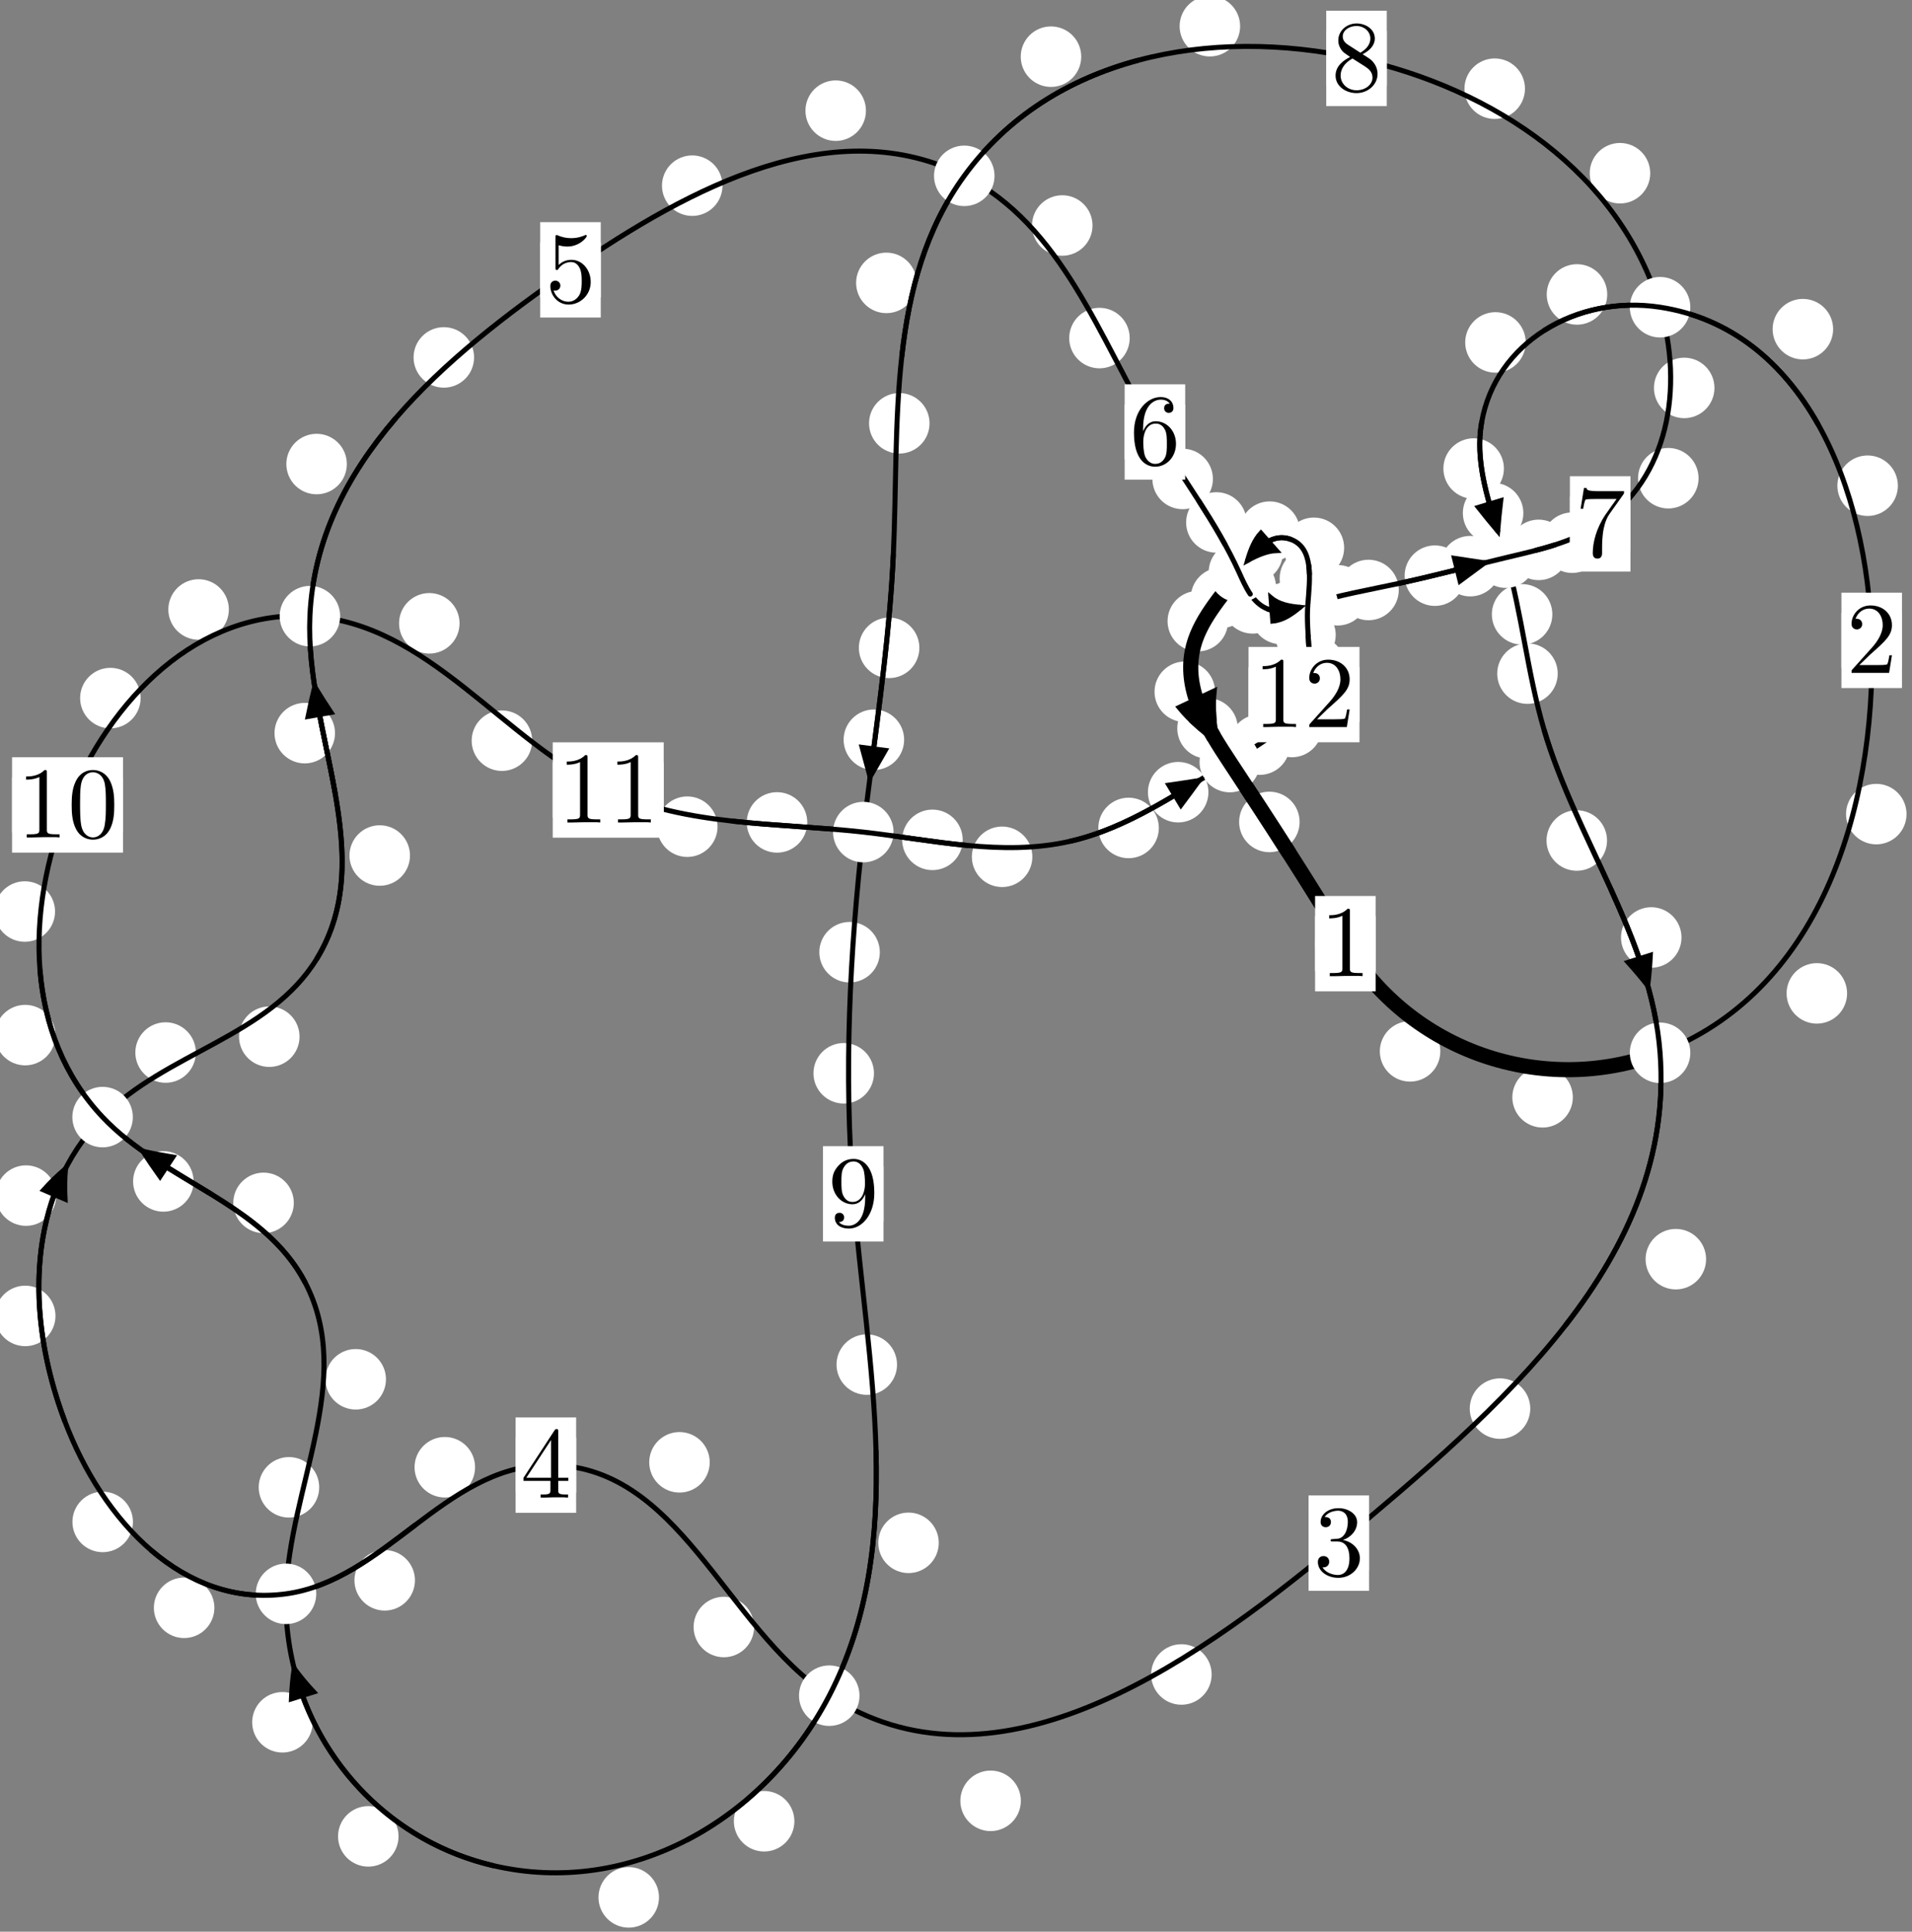 <?xml version="1.0"?>
<!-- Created by MetaPost 1.999 on 2021.07.06:0012 -->
<svg version="1.1" xmlns="http://www.w3.org/2000/svg" xmlns:xlink="http://www.w3.org/1999/xlink" width="188.889" height="190.821" viewBox="0 0 188.889 190.821">
<rect x="0" y="0" width="188.889" height="190.821" fill="#808080" stroke="none"/>
<!-- Original BoundingBox: -164.539703 -86.421646 24.349228 104.399078 -->
  <defs>
    <g transform="scale(0.01,0.01)" id="GLYPHcmr10_48">
      <path style="fill-rule: evenodd;" d="M460 -320C460 -400,455 -480,420 -554C374 -650,292 -666,250 -666C190 -666,117 -640,76 -547C44 -478,39 -400,39 -320C39 -245,43 -155,84 -79C127 2,200 22,249 22C303 22,379 1,423 -94C455 -163,460 -241,460 -320M249 -0C210 -0,151 -25,133 -121C122 -181,122 -273,122 -332C122 -396,122 -462,130 -516C149 -635,224 -644,249 -644C282 -644,348 -626,367 -527C377 -471,377 -395,377 -332C377 -257,377 -189,366 -125C351 -30,294 -0,249 -0"></path>
    </g>
    <g transform="scale(0.01,0.01)" id="GLYPHcmr10_49">
      <path style="fill-rule: evenodd;" d="M294 -640C294 -664,294 -666,271 -666C209 -602,121 -602,89 -602L89 -571C109 -571,168 -571,220 -597L220 -79C220 -43,217 -31,127 -31L95 -31L95 -0L257 -0L130 -3L217 -3L257 -3L297 -3L384 -3L419 -0L419 -31L387 -31C297 -31,294 -42,294 -79"></path>
    </g>
    <g transform="scale(0.01,0.01)" id="GLYPHcmr10_50">
      <path style="fill-rule: evenodd;" d="M127 -77L233 -180C389 -318,449 -372,449 -472C449 -586,359 -666,237 -666C124 -666,50 -574,50 -485C50 -429,100 -429,103 -429C120 -429,155 -441,155 -482C155 -508,137 -534,102 -534C94 -534,92 -534,89 -533C112 -598,166 -635,224 -635C315 -635,358 -554,358 -472C358 -392,308 -313,253 -251L61 -37C50 -26,50 -24,50 -0L421 -0L449 -174L424 -174C419 -144,412 -100,402 -85C395 -77,329 -77,307 -77"></path>
    </g>
    <g transform="scale(0.01,0.01)" id="GLYPHcmr10_51">
      <path style="fill-rule: evenodd;" d="M290 -352C372 -379,430 -449,430 -528C430 -610,342 -666,246 -666C145 -666,69 -606,69 -530C69 -497,91 -478,120 -478C151 -478,171 -500,171 -529C171 -579,124 -579,109 -579C140 -628,206 -641,242 -641C283 -641,338 -619,338 -529C338 -517,336 -459,310 -415C280 -367,246 -364,221 -363C213 -362,189 -360,182 -360C174 -359,167 -358,167 -348C167 -337,174 -337,191 -337L235 -337C317 -337,354 -269,354 -171C354 -35,285 -6,241 -6C198 -6,123 -23,88 -82C123 -77,154 -99,154 -137C154 -173,127 -193,98 -193C74 -193,42 -179,42 -135C42 -44,135 22,244 22C366 22,457 -69,457 -171C457 -253,394 -331,290 -352"></path>
    </g>
    <g transform="scale(0.01,0.01)" id="GLYPHcmr10_52">
      <path style="fill-rule: evenodd;" d="M294 -165L294 -78C294 -42,292 -31,218 -31L197 -31L197 -0L332 -0L238 -3L290 -3L332 -3L374 -3L427 -3L468 -0L468 -31L447 -31C373 -31,371 -42,371 -78L371 -165L471 -165L471 -196L371 -196L371 -651C371 -671,371 -677,355 -677C346 -677,343 -677,335 -665L28 -196L28 -165M300 -196L56 -196L300 -569"></path>
    </g>
    <g transform="scale(0.01,0.01)" id="GLYPHcmr10_53">
      <path style="fill-rule: evenodd;" d="M449 -201C449 -320,367 -420,259 -420C211 -420,168 -404,132 -369L132 -564C152 -558,185 -551,217 -551C340 -551,410 -642,410 -655C410 -661,407 -666,400 -666C399 -666,397 -666,392 -663C372 -654,323 -634,256 -634C216 -634,170 -641,123 -662C115 -665,113 -665,111 -665C101 -665,101 -657,101 -641L101 -345C101 -327,101 -319,115 -319C122 -319,124 -322,128 -328C139 -344,176 -398,257 -398C309 -398,334 -352,342 -334C358 -297,360 -258,360 -208C360 -173,360 -113,336 -71C312 -32,275 -6,229 -6C156 -6,99 -59,82 -118C85 -117,88 -116,99 -116C132 -116,149 -141,149 -165C149 -189,132 -214,99 -214C85 -214,50 -207,50 -161C50 -75,119 22,231 22C347 22,449 -74,449 -201"></path>
    </g>
    <g transform="scale(0.01,0.01)" id="GLYPHcmr10_54">
      <path style="fill-rule: evenodd;" d="M132 -328L132 -352C132 -605,256 -641,307 -641C331 -641,373 -635,395 -601C380 -601,340 -601,340 -556C340 -525,364 -510,386 -510C402 -510,432 -519,432 -558C432 -618,388 -666,305 -666C177 -666,42 -537,42 -316C42 -49,158 22,251 22C362 22,457 -72,457 -204C457 -331,368 -427,257 -427C189 -427,152 -376,132 -328M251 -6C188 -6,158 -66,152 -81C134 -128,134 -208,134 -226C134 -304,166 -404,256 -404C272 -404,318 -404,349 -342C367 -305,367 -254,367 -205C367 -157,367 -107,350 -71C320 -11,274 -6,251 -6"></path>
    </g>
    <g transform="scale(0.01,0.01)" id="GLYPHcmr10_55">
      <path style="fill-rule: evenodd;" d="M476 -609C485 -621,485 -623,485 -644L242 -644C120 -644,118 -657,114 -676L89 -676L56 -470L81 -470C84 -486,93 -549,106 -561C113 -567,191 -567,204 -567L411 -567C400 -551,321 -442,299 -409C209 -274,176 -135,176 -33C176 -23,176 22,222 22C268 22,268 -23,268 -33L268 -84C268 -139,271 -194,279 -248C283 -271,297 -357,341 -419"></path>
    </g>
    <g transform="scale(0.01,0.01)" id="GLYPHcmr10_56">
      <path style="fill-rule: evenodd;" d="M163 -457C117 -487,113 -521,113 -538C113 -599,178 -641,249 -641C322 -641,386 -589,386 -517C386 -460,347 -412,287 -377M309 -362C381 -399,430 -451,430 -517C430 -609,341 -666,250 -666C150 -666,69 -592,69 -499C69 -481,71 -436,113 -389C124 -377,161 -352,186 -335C128 -306,42 -250,42 -151C42 -45,144 22,249 22C362 22,457 -61,457 -168C457 -204,446 -249,408 -291C389 -312,373 -322,309 -362M209 -320L332 -242C360 -223,407 -193,407 -132C407 -58,332 -6,250 -6C164 -6,92 -68,92 -151C92 -209,124 -273,209 -320"></path>
    </g>
    <g transform="scale(0.01,0.01)" id="GLYPHcmr10_57">
      <path style="fill-rule: evenodd;" d="M367 -318L367 -286C367 -52,263 -6,205 -6C188 -6,134 -8,107 -42C151 -42,159 -71,159 -88C159 -119,135 -134,113 -134C97 -134,67 -125,67 -86C67 -19,121 22,206 22C335 22,457 -114,457 -329C457 -598,342 -666,253 -666C198 -666,149 -648,106 -603C65 -558,42 -516,42 -441C42 -316,130 -218,242 -218C303 -218,344 -260,367 -318M243 -241C227 -241,181 -241,150 -304C132 -341,132 -391,132 -440C132 -494,132 -541,153 -578C180 -628,218 -641,253 -641C299 -641,332 -607,349 -562C361 -530,365 -467,365 -421C365 -338,331 -241,243 -241"></path>
    </g>
  </defs>
  <path d="M142.292 103.86C142.292 103.067,141.978 102.307,141.417 101.746C140.857 101.186,140.096 100.871,139.304 100.871C138.511 100.871,137.751 101.186,137.19 101.746C136.63 102.307,136.315 103.067,136.315 103.86C136.315 104.652,136.63 105.413,137.19 105.973C137.751 106.534,138.511 106.848,139.304 106.848C140.096 106.848,140.857 106.534,141.417 105.973C141.978 105.413,142.292 104.652,142.292 103.86Z" style="fill: rgb(100%,100%,100%);stroke: none;"></path>
  <path d="M135.898 93.222C135.898 92.429,135.584 91.669,135.023 91.109C134.463 90.548,133.702 90.233,132.91 90.233C132.117 90.233,131.357 90.548,130.796 91.109C130.236 91.669,129.921 92.429,129.921 93.222C129.921 94.015,130.236 94.775,130.796 95.335C131.357 95.896,132.117 96.211,132.91 96.211C133.702 96.211,134.463 95.896,135.023 95.335C135.584 94.775,135.898 94.015,135.898 93.222Z" style="fill: rgb(100%,100%,100%);stroke: none;"></path>
  <path d="M182.477 98.131C182.477 97.339,182.162 96.579,181.602 96.018C181.041 95.458,180.281 95.143,179.488 95.143C178.696 95.143,177.936 95.458,177.375 96.018C176.815 96.579,176.5 97.339,176.5 98.131C176.5 98.924,176.815 99.684,177.375 100.245C177.936 100.805,178.696 101.12,179.488 101.12C180.281 101.12,181.041 100.805,181.602 100.245C182.162 99.684,182.477 98.924,182.477 98.131Z" style="fill: rgb(100%,100%,100%);stroke: none;"></path>
  <path d="M155.383 108.398C155.383 107.605,155.068 106.845,154.507 106.284C153.947 105.724,153.186 105.409,152.394 105.409C151.601 105.409,150.841 105.724,150.28 106.284C149.72 106.845,149.405 107.605,149.405 108.398C149.405 109.19,149.72 109.95,150.28 110.511C150.841 111.071,151.601 111.386,152.394 111.386C153.186 111.386,153.947 111.071,154.507 110.511C155.068 109.95,155.383 109.19,155.383 108.398Z" style="fill: rgb(100%,100%,100%);stroke: none;"></path>
  <path d="M187.494 47.981C187.494 47.189,187.179 46.429,186.618 45.868C186.058 45.308,185.298 44.993,184.505 44.993C183.712 44.993,182.952 45.308,182.392 45.868C181.831 46.429,181.516 47.189,181.516 47.981C181.516 48.774,181.831 49.534,182.392 50.095C182.952 50.655,183.712 50.97,184.505 50.97C185.298 50.97,186.058 50.655,186.618 50.095C187.179 49.534,187.494 48.774,187.494 47.981Z" style="fill: rgb(100%,100%,100%);stroke: none;"></path>
  <path d="M188.349 80.422C188.349 79.629,188.034 78.869,187.474 78.309C186.913 77.748,186.153 77.433,185.36 77.433C184.568 77.433,183.808 77.748,183.247 78.309C182.687 78.869,182.372 79.629,182.372 80.422C182.372 81.215,182.687 81.975,183.247 82.535C183.808 83.096,184.568 83.411,185.36 83.411C186.153 83.411,186.913 83.096,187.474 82.535C188.034 81.975,188.349 81.215,188.349 80.422Z" style="fill: rgb(100%,100%,100%);stroke: none;"></path>
  <path d="M158.781 29.086C158.781 28.294,158.466 27.533,157.905 26.973C157.345 26.412,156.585 26.097,155.792 26.097C154.999 26.097,154.239 26.412,153.679 26.973C153.118 27.533,152.803 28.294,152.803 29.086C152.803 29.879,153.118 30.639,153.679 31.2C154.239 31.76,154.999 32.075,155.792 32.075C156.585 32.075,157.345 31.76,157.905 31.2C158.466 30.639,158.781 29.879,158.781 29.086Z" style="fill: rgb(100%,100%,100%);stroke: none;"></path>
  <path d="M181.097 32.517C181.097 31.725,180.782 30.964,180.222 30.404C179.661 29.843,178.901 29.528,178.108 29.528C177.316 29.528,176.556 29.843,175.995 30.404C175.435 30.964,175.12 31.725,175.12 32.517C175.12 33.31,175.435 34.07,175.995 34.631C176.556 35.191,177.316 35.506,178.108 35.506C178.901 35.506,179.661 35.191,180.222 34.631C180.782 34.07,181.097 33.31,181.097 32.517Z" style="fill: rgb(100%,100%,100%);stroke: none;"></path>
  <path d="M148.573 46.284C148.573 45.492,148.258 44.732,147.697 44.171C147.137 43.611,146.377 43.296,145.584 43.296C144.791 43.296,144.031 43.611,143.471 44.171C142.91 44.732,142.595 45.492,142.595 46.284C142.595 47.077,142.91 47.837,143.471 48.398C144.031 48.958,144.791 49.273,145.584 49.273C146.377 49.273,147.137 48.958,147.697 48.398C148.258 47.837,148.573 47.077,148.573 46.284Z" style="fill: rgb(100%,100%,100%);stroke: none;"></path>
  <path d="M150.727 33.826C150.727 33.034,150.412 32.273,149.852 31.713C149.291 31.153,148.531 30.838,147.738 30.838C146.946 30.838,146.185 31.153,145.625 31.713C145.064 32.273,144.749 33.034,144.749 33.826C144.749 34.619,145.064 35.379,145.625 35.94C146.185 36.5,146.946 36.815,147.738 36.815C148.531 36.815,149.291 36.5,149.852 35.94C150.412 35.379,150.727 34.619,150.727 33.826Z" style="fill: rgb(100%,100%,100%);stroke: none;"></path>
  <path d="M153.359 60.689C153.359 59.897,153.044 59.137,152.484 58.576C151.923 58.016,151.163 57.701,150.37 57.701C149.578 57.701,148.818 58.016,148.257 58.576C147.697 59.137,147.382 59.897,147.382 60.689C147.382 61.482,147.697 62.242,148.257 62.803C148.818 63.363,149.578 63.678,150.37 63.678C151.163 63.678,151.923 63.363,152.484 62.803C153.044 62.242,153.359 61.482,153.359 60.689Z" style="fill: rgb(100%,100%,100%);stroke: none;"></path>
  <path d="M150.494 50.683C150.494 49.891,150.179 49.131,149.619 48.57C149.058 48.01,148.298 47.695,147.506 47.695C146.713 47.695,145.953 48.01,145.392 48.57C144.832 49.131,144.517 49.891,144.517 50.683C144.517 51.476,144.832 52.236,145.392 52.797C145.953 53.357,146.713 53.672,147.506 53.672C148.298 53.672,149.058 53.357,149.619 52.797C150.179 52.236,150.494 51.476,150.494 50.683Z" style="fill: rgb(100%,100%,100%);stroke: none;"></path>
  <path d="M158.761 83.031C158.761 82.238,158.446 81.478,157.885 80.917C157.325 80.357,156.565 80.042,155.772 80.042C154.979 80.042,154.219 80.357,153.659 80.917C153.098 81.478,152.783 82.238,152.783 83.031C152.783 83.823,153.098 84.584,153.659 85.144C154.219 85.705,154.979 86.019,155.772 86.019C156.565 86.019,157.325 85.705,157.885 85.144C158.446 84.584,158.761 83.823,158.761 83.031Z" style="fill: rgb(100%,100%,100%);stroke: none;"></path>
  <path d="M153.89 66.544C153.89 65.752,153.575 64.992,153.014 64.431C152.454 63.871,151.694 63.556,150.901 63.556C150.108 63.556,149.348 63.871,148.788 64.431C148.227 64.992,147.912 65.752,147.912 66.544C147.912 67.337,148.227 68.097,148.788 68.658C149.348 69.218,150.108 69.533,150.901 69.533C151.694 69.533,152.454 69.218,153.014 68.658C153.575 68.097,153.89 67.337,153.89 66.544Z" style="fill: rgb(100%,100%,100%);stroke: none;"></path>
  <path d="M168.547 124.389C168.547 123.596,168.232 122.836,167.671 122.275C167.111 121.715,166.351 121.4,165.558 121.4C164.765 121.4,164.005 121.715,163.445 122.275C162.884 122.836,162.569 123.596,162.569 124.389C162.569 125.181,162.884 125.941,163.445 126.502C164.005 127.062,164.765 127.377,165.558 127.377C166.351 127.377,167.111 127.062,167.671 126.502C168.232 125.941,168.547 125.181,168.547 124.389Z" style="fill: rgb(100%,100%,100%);stroke: none;"></path>
  <path d="M166.118 92.61C166.118 91.817,165.803 91.057,165.243 90.496C164.682 89.936,163.922 89.621,163.13 89.621C162.337 89.621,161.577 89.936,161.016 90.496C160.456 91.057,160.141 91.817,160.141 92.61C160.141 93.402,160.456 94.163,161.016 94.723C161.577 95.284,162.337 95.598,163.13 95.598C163.922 95.598,164.682 95.284,165.243 94.723C165.803 94.163,166.118 93.402,166.118 92.61Z" style="fill: rgb(100%,100%,100%);stroke: none;"></path>
  <path d="M119.701 165.414C119.701 164.621,119.386 163.861,118.826 163.301C118.265 162.74,117.505 162.425,116.712 162.425C115.92 162.425,115.159 162.74,114.599 163.301C114.038 163.861,113.723 164.621,113.723 165.414C113.723 166.207,114.038 166.967,114.599 167.527C115.159 168.088,115.92 168.403,116.712 168.403C117.505 168.403,118.265 168.088,118.826 167.527C119.386 166.967,119.701 166.207,119.701 165.414Z" style="fill: rgb(100%,100%,100%);stroke: none;"></path>
  <path d="M151.177 139.15C151.177 138.357,150.862 137.597,150.302 137.036C149.741 136.476,148.981 136.161,148.188 136.161C147.396 136.161,146.635 136.476,146.075 137.036C145.514 137.597,145.199 138.357,145.199 139.15C145.199 139.942,145.514 140.703,146.075 141.263C146.635 141.824,147.396 142.139,148.188 142.139C148.981 142.139,149.741 141.824,150.302 141.263C150.862 140.703,151.177 139.942,151.177 139.15Z" style="fill: rgb(100%,100%,100%);stroke: none;"></path>
  <path d="M74.499 160.724C74.499 159.932,74.184 159.171,73.624 158.611C73.063 158.051,72.303 157.736,71.51 157.736C70.718 157.736,69.958 158.051,69.397 158.611C68.837 159.171,68.522 159.932,68.522 160.724C68.522 161.517,68.837 162.277,69.397 162.838C69.958 163.398,70.718 163.713,71.51 163.713C72.303 163.713,73.063 163.398,73.624 162.838C74.184 162.277,74.499 161.517,74.499 160.724Z" style="fill: rgb(100%,100%,100%);stroke: none;"></path>
  <path d="M100.852 177.896C100.852 177.103,100.537 176.343,99.976 175.782C99.416 175.222,98.656 174.907,97.863 174.907C97.07 174.907,96.31 175.222,95.75 175.782C95.189 176.343,94.874 177.103,94.874 177.896C94.874 178.688,95.189 179.449,95.75 180.009C96.31 180.57,97.07 180.885,97.863 180.885C98.656 180.885,99.416 180.57,99.976 180.009C100.537 179.449,100.852 178.688,100.852 177.896Z" style="fill: rgb(100%,100%,100%);stroke: none;"></path>
  <path d="M46.933 144.942C46.933 144.149,46.618 143.389,46.057 142.829C45.497 142.268,44.737 141.953,43.944 141.953C43.151 141.953,42.391 142.268,41.831 142.829C41.27 143.389,40.955 144.149,40.955 144.942C40.955 145.735,41.27 146.495,41.831 147.055C42.391 147.616,43.151 147.931,43.944 147.931C44.737 147.931,45.497 147.616,46.057 147.055C46.618 146.495,46.933 145.735,46.933 144.942Z" style="fill: rgb(100%,100%,100%);stroke: none;"></path>
  <path d="M70.116 144.455C70.116 143.662,69.801 142.902,69.24 142.342C68.68 141.781,67.92 141.466,67.127 141.466C66.334 141.466,65.574 141.781,65.014 142.342C64.453 142.902,64.138 143.662,64.138 144.455C64.138 145.248,64.453 146.008,65.014 146.568C65.574 147.129,66.334 147.444,67.127 147.444C67.92 147.444,68.68 147.129,69.24 146.568C69.801 146.008,70.116 145.248,70.116 144.455Z" style="fill: rgb(100%,100%,100%);stroke: none;"></path>
  <path d="M21.179 158.828C21.179 158.035,20.864 157.275,20.303 156.715C19.743 156.154,18.983 155.839,18.19 155.839C17.397 155.839,16.637 156.154,16.077 156.715C15.516 157.275,15.201 158.035,15.201 158.828C15.201 159.621,15.516 160.381,16.077 160.941C16.637 161.502,17.397 161.817,18.19 161.817C18.983 161.817,19.743 161.502,20.303 160.941C20.864 160.381,21.179 159.621,21.179 158.828Z" style="fill: rgb(100%,100%,100%);stroke: none;"></path>
  <path d="M40.994 156.113C40.994 155.32,40.679 154.56,40.118 154C39.558 153.439,38.798 153.124,38.005 153.124C37.212 153.124,36.452 153.439,35.892 154C35.331 154.56,35.016 155.32,35.016 156.113C35.016 156.906,35.331 157.666,35.892 158.226C36.452 158.787,37.212 159.102,38.005 159.102C38.798 159.102,39.558 158.787,40.118 158.226C40.679 157.666,40.994 156.906,40.994 156.113Z" style="fill: rgb(100%,100%,100%);stroke: none;"></path>
  <path d="M5.481 129.993C5.481 129.201,5.166 128.441,4.606 127.88C4.045 127.32,3.285 127.005,2.492 127.005C1.7 127.005,0.939 127.32,0.379 127.88C-0.181 128.441,-0.496 129.201,-0.496 129.993C-0.496 130.786,-0.181 131.546,0.379 132.107C0.939 132.667,1.7 132.982,2.492 132.982C3.285 132.982,4.045 132.667,4.606 132.107C5.166 131.546,5.481 130.786,5.481 129.993Z" style="fill: rgb(100%,100%,100%);stroke: none;"></path>
  <path d="M13.134 150.345C13.134 149.552,12.819 148.792,12.258 148.231C11.698 147.671,10.938 147.356,10.145 147.356C9.352 147.356,8.592 147.671,8.032 148.231C7.471 148.792,7.156 149.552,7.156 150.345C7.156 151.137,7.471 151.898,8.032 152.458C8.592 153.019,9.352 153.333,10.145 153.333C10.938 153.333,11.698 153.019,12.258 152.458C12.819 151.898,13.134 151.137,13.134 150.345Z" style="fill: rgb(100%,100%,100%);stroke: none;"></path>
  <path d="M19.348 103.975C19.348 103.182,19.033 102.422,18.472 101.862C17.912 101.301,17.152 100.986,16.359 100.986C15.566 100.986,14.806 101.301,14.246 101.862C13.685 102.422,13.37 103.182,13.37 103.975C13.37 104.768,13.685 105.528,14.246 106.088C14.806 106.649,15.566 106.964,16.359 106.964C17.152 106.964,17.912 106.649,18.472 106.088C19.033 105.528,19.348 104.768,19.348 103.975Z" style="fill: rgb(100%,100%,100%);stroke: none;"></path>
  <path d="M5.557 118.108C5.557 117.315,5.242 116.555,4.682 115.994C4.121 115.434,3.361 115.119,2.568 115.119C1.776 115.119,1.016 115.434,0.455 115.994C-0.105 116.555,-0.42 117.315,-0.42 118.108C-0.42 118.9,-0.105 119.66,0.455 120.221C1.016 120.781,1.776 121.096,2.568 121.096C3.361 121.096,4.121 120.781,4.682 120.221C5.242 119.66,5.557 118.9,5.557 118.108Z" style="fill: rgb(100%,100%,100%);stroke: none;"></path>
  <path d="M40.504 84.513C40.504 83.721,40.189 82.961,39.628 82.4C39.068 81.84,38.308 81.525,37.515 81.525C36.722 81.525,35.962 81.84,35.402 82.4C34.841 82.961,34.526 83.721,34.526 84.513C34.526 85.306,34.841 86.066,35.402 86.627C35.962 87.187,36.722 87.502,37.515 87.502C38.308 87.502,39.068 87.187,39.628 86.627C40.189 86.066,40.504 85.306,40.504 84.513Z" style="fill: rgb(100%,100%,100%);stroke: none;"></path>
  <path d="M29.593 102.409C29.593 101.616,29.278 100.856,28.717 100.295C28.157 99.735,27.397 99.42,26.604 99.42C25.811 99.42,25.051 99.735,24.491 100.295C23.93 100.856,23.615 101.616,23.615 102.409C23.615 103.201,23.93 103.962,24.491 104.522C25.051 105.082,25.811 105.397,26.604 105.397C27.397 105.397,28.157 105.082,28.717 104.522C29.278 103.962,29.593 103.201,29.593 102.409Z" style="fill: rgb(100%,100%,100%);stroke: none;"></path>
  <path d="M34.266 45.841C34.266 45.049,33.951 44.288,33.39 43.728C32.83 43.168,32.07 42.853,31.277 42.853C30.484 42.853,29.724 43.168,29.164 43.728C28.603 44.288,28.288 45.049,28.288 45.841C28.288 46.634,28.603 47.394,29.164 47.955C29.724 48.515,30.484 48.83,31.277 48.83C32.07 48.83,32.83 48.515,33.39 47.955C33.951 47.394,34.266 46.634,34.266 45.841Z" style="fill: rgb(100%,100%,100%);stroke: none;"></path>
  <path d="M33.096 72.424C33.096 71.632,32.781 70.871,32.221 70.311C31.66 69.75,30.9 69.435,30.107 69.435C29.315 69.435,28.555 69.75,27.994 70.311C27.434 70.871,27.119 71.632,27.119 72.424C27.119 73.217,27.434 73.977,27.994 74.538C28.555 75.098,29.315 75.413,30.107 75.413C30.9 75.413,31.66 75.098,32.221 74.538C32.781 73.977,33.096 73.217,33.096 72.424Z" style="fill: rgb(100%,100%,100%);stroke: none;"></path>
  <path d="M71.375 18.341C71.375 17.549,71.06 16.789,70.5 16.228C69.939 15.668,69.179 15.353,68.386 15.353C67.594 15.353,66.834 15.668,66.273 16.228C65.713 16.789,65.398 17.549,65.398 18.341C65.398 19.134,65.713 19.894,66.273 20.455C66.834 21.015,67.594 21.33,68.386 21.33C69.179 21.33,69.939 21.015,70.5 20.455C71.06 19.894,71.375 19.134,71.375 18.341Z" style="fill: rgb(100%,100%,100%);stroke: none;"></path>
  <path d="M46.835 35.308C46.835 34.516,46.52 33.756,45.96 33.195C45.399 32.635,44.639 32.32,43.846 32.32C43.054 32.32,42.293 32.635,41.733 33.195C41.172 33.756,40.858 34.516,40.858 35.308C40.858 36.101,41.172 36.861,41.733 37.422C42.293 37.982,43.054 38.297,43.846 38.297C44.639 38.297,45.399 37.982,45.96 37.422C46.52 36.861,46.835 36.101,46.835 35.308Z" style="fill: rgb(100%,100%,100%);stroke: none;"></path>
  <path d="M107.931 22.276C107.931 21.484,107.616 20.724,107.055 20.163C106.495 19.603,105.735 19.288,104.942 19.288C104.149 19.288,103.389 19.603,102.829 20.163C102.268 20.724,101.953 21.484,101.953 22.276C101.953 23.069,102.268 23.829,102.829 24.39C103.389 24.95,104.149 25.265,104.942 25.265C105.735 25.265,106.495 24.95,107.055 24.39C107.616 23.829,107.931 23.069,107.931 22.276Z" style="fill: rgb(100%,100%,100%);stroke: none;"></path>
  <path d="M85.548 10.933C85.548 10.14,85.233 9.38,84.673 8.82C84.112 8.259,83.352 7.944,82.559 7.944C81.767 7.944,81.007 8.259,80.446 8.82C79.886 9.38,79.571 10.14,79.571 10.933C79.571 11.726,79.886 12.486,80.446 13.046C81.007 13.607,81.767 13.922,82.559 13.922C83.352 13.922,84.112 13.607,84.673 13.046C85.233 12.486,85.548 11.726,85.548 10.933Z" style="fill: rgb(100%,100%,100%);stroke: none;"></path>
  <path d="M119.824 47.314C119.824 46.521,119.509 45.761,118.949 45.2C118.388 44.64,117.628 44.325,116.835 44.325C116.043 44.325,115.282 44.64,114.722 45.2C114.162 45.761,113.847 46.521,113.847 47.314C113.847 48.106,114.162 48.867,114.722 49.427C115.282 49.988,116.043 50.302,116.835 50.302C117.628 50.302,118.388 49.988,118.949 49.427C119.509 48.867,119.824 48.106,119.824 47.314Z" style="fill: rgb(100%,100%,100%);stroke: none;"></path>
  <path d="M111.606 33.397C111.606 32.604,111.291 31.844,110.731 31.284C110.17 30.723,109.41 30.408,108.618 30.408C107.825 30.408,107.065 30.723,106.504 31.284C105.944 31.844,105.629 32.604,105.629 33.397C105.629 34.19,105.944 34.95,106.504 35.51C107.065 36.071,107.825 36.386,108.618 36.386C109.41 36.386,110.17 36.071,110.731 35.51C111.291 34.95,111.606 34.19,111.606 33.397Z" style="fill: rgb(100%,100%,100%);stroke: none;"></path>
  <path d="M126.056 57.994C126.056 57.202,125.741 56.442,125.18 55.881C124.62 55.321,123.86 55.006,123.067 55.006C122.274 55.006,121.514 55.321,120.954 55.881C120.393 56.442,120.078 57.202,120.078 57.994C120.078 58.787,120.393 59.547,120.954 60.108C121.514 60.668,122.274 60.983,123.067 60.983C123.86 60.983,124.62 60.668,125.18 60.108C125.741 59.547,126.056 58.787,126.056 57.994Z" style="fill: rgb(100%,100%,100%);stroke: none;"></path>
  <path d="M123.157 51.609C123.157 50.817,122.842 50.057,122.281 49.496C121.721 48.936,120.961 48.621,120.168 48.621C119.375 48.621,118.615 48.936,118.055 49.496C117.494 50.057,117.179 50.817,117.179 51.609C117.179 52.402,117.494 53.162,118.055 53.723C118.615 54.283,119.375 54.598,120.168 54.598C120.961 54.598,121.721 54.283,122.281 53.723C122.842 53.162,123.157 52.402,123.157 51.609Z" style="fill: rgb(100%,100%,100%);stroke: none;"></path>
  <path d="M129.532 60.648C129.532 59.856,129.217 59.096,128.657 58.535C128.096 57.975,127.336 57.66,126.544 57.66C125.751 57.66,124.991 57.975,124.43 58.535C123.87 59.096,123.555 59.856,123.555 60.648C123.555 61.441,123.87 62.201,124.43 62.762C124.991 63.322,125.751 63.637,126.544 63.637C127.336 63.637,128.096 63.322,128.657 62.762C129.217 62.201,129.532 61.441,129.532 60.648Z" style="fill: rgb(100%,100%,100%);stroke: none;"></path>
  <path d="M126.741 59.604C126.741 58.812,126.426 58.052,125.865 57.491C125.305 56.931,124.545 56.616,123.752 56.616C122.959 56.616,122.199 56.931,121.639 57.491C121.078 58.052,120.763 58.812,120.763 59.604C120.763 60.397,121.078 61.157,121.639 61.718C122.199 62.278,122.959 62.593,123.752 62.593C124.545 62.593,125.305 62.278,125.865 61.718C126.426 61.157,126.741 60.397,126.741 59.604Z" style="fill: rgb(100%,100%,100%);stroke: none;"></path>
  <path d="M135.134 58.804C135.134 58.011,134.819 57.251,134.258 56.691C133.698 56.13,132.938 55.815,132.145 55.815C131.352 55.815,130.592 56.13,130.032 56.691C129.471 57.251,129.156 58.011,129.156 58.804C129.156 59.597,129.471 60.357,130.032 60.917C130.592 61.478,131.352 61.793,132.145 61.793C132.938 61.793,133.698 61.478,134.258 60.917C134.819 60.357,135.134 59.597,135.134 58.804Z" style="fill: rgb(100%,100%,100%);stroke: none;"></path>
  <path d="M130.894 60.162C130.894 59.369,130.579 58.609,130.018 58.049C129.458 57.488,128.698 57.173,127.905 57.173C127.112 57.173,126.352 57.488,125.792 58.049C125.231 58.609,124.916 59.369,124.916 60.162C124.916 60.955,125.231 61.715,125.792 62.275C126.352 62.836,127.112 63.151,127.905 63.151C128.698 63.151,129.458 62.836,130.018 62.275C130.579 61.715,130.894 60.955,130.894 60.162Z" style="fill: rgb(100%,100%,100%);stroke: none;"></path>
  <path d="M144.743 56.868C144.743 56.075,144.428 55.315,143.867 54.755C143.307 54.194,142.547 53.879,141.754 53.879C140.961 53.879,140.201 54.194,139.641 54.755C139.08 55.315,138.765 56.075,138.765 56.868C138.765 57.661,139.08 58.421,139.641 58.981C140.201 59.542,140.961 59.857,141.754 59.857C142.547 59.857,143.307 59.542,143.867 58.981C144.428 58.421,144.743 57.661,144.743 56.868Z" style="fill: rgb(100%,100%,100%);stroke: none;"></path>
  <path d="M138.187 58.282C138.187 57.489,137.872 56.729,137.312 56.168C136.751 55.608,135.991 55.293,135.198 55.293C134.406 55.293,133.645 55.608,133.085 56.168C132.524 56.729,132.21 57.489,132.21 58.282C132.21 59.074,132.524 59.834,133.085 60.395C133.645 60.955,134.406 61.27,135.198 61.27C135.991 61.27,136.751 60.955,137.312 60.395C137.872 59.834,138.187 59.074,138.187 58.282Z" style="fill: rgb(100%,100%,100%);stroke: none;"></path>
  <path d="M154.991 54.32C154.991 53.527,154.676 52.767,154.115 52.207C153.555 51.646,152.795 51.331,152.002 51.331C151.209 51.331,150.449 51.646,149.889 52.207C149.328 52.767,149.013 53.527,149.013 54.32C149.013 55.113,149.328 55.873,149.889 56.433C150.449 56.994,151.209 57.309,152.002 57.309C152.795 57.309,153.555 56.994,154.115 56.433C154.676 55.873,154.991 55.113,154.991 54.32Z" style="fill: rgb(100%,100%,100%);stroke: none;"></path>
  <path d="M148.237 55.928C148.237 55.135,147.922 54.375,147.362 53.815C146.801 53.254,146.041 52.939,145.248 52.939C144.456 52.939,143.696 53.254,143.135 53.815C142.575 54.375,142.26 55.135,142.26 55.928C142.26 56.721,142.575 57.481,143.135 58.041C143.696 58.602,144.456 58.917,145.248 58.917C146.041 58.917,146.801 58.602,147.362 58.041C147.922 57.481,148.237 56.721,148.237 55.928Z" style="fill: rgb(100%,100%,100%);stroke: none;"></path>
  <path d="M167.803 47.241C167.803 46.448,167.488 45.688,166.927 45.128C166.367 44.567,165.607 44.252,164.814 44.252C164.021 44.252,163.261 44.567,162.701 45.128C162.14 45.688,161.825 46.448,161.825 47.241C161.825 48.034,162.14 48.794,162.701 49.354C163.261 49.915,164.021 50.23,164.814 50.23C165.607 50.23,166.367 49.915,166.927 49.354C167.488 48.794,167.803 48.034,167.803 47.241Z" style="fill: rgb(100%,100%,100%);stroke: none;"></path>
  <path d="M158.304 53.61C158.304 52.817,157.989 52.057,157.429 51.496C156.868 50.936,156.108 50.621,155.315 50.621C154.523 50.621,153.763 50.936,153.202 51.496C152.642 52.057,152.327 52.817,152.327 53.61C152.327 54.402,152.642 55.163,153.202 55.723C153.763 56.284,154.523 56.599,155.315 56.599C156.108 56.599,156.868 56.284,157.429 55.723C157.989 55.163,158.304 54.402,158.304 53.61Z" style="fill: rgb(100%,100%,100%);stroke: none;"></path>
  <path d="M163.029 17.112C163.029 16.319,162.714 15.559,162.154 14.999C161.593 14.438,160.833 14.123,160.04 14.123C159.248 14.123,158.488 14.438,157.927 14.999C157.367 15.559,157.052 16.319,157.052 17.112C157.052 17.905,157.367 18.665,157.927 19.225C158.488 19.786,159.248 20.101,160.04 20.101C160.833 20.101,161.593 19.786,162.154 19.225C162.714 18.665,163.029 17.905,163.029 17.112Z" style="fill: rgb(100%,100%,100%);stroke: none;"></path>
  <path d="M169.374 38.321C169.374 37.529,169.059 36.768,168.498 36.208C167.938 35.647,167.178 35.333,166.385 35.333C165.592 35.333,164.832 35.647,164.272 36.208C163.711 36.768,163.396 37.529,163.396 38.321C163.396 39.114,163.711 39.874,164.272 40.435C164.832 40.995,165.592 41.31,166.385 41.31C167.178 41.31,167.938 40.995,168.498 40.435C169.059 39.874,169.374 39.114,169.374 38.321Z" style="fill: rgb(100%,100%,100%);stroke: none;"></path>
  <path d="M122.513 2.59C122.513 1.797,122.198 1.037,121.638 0.476C121.077 -0.084,120.317 -0.399,119.524 -0.399C118.732 -0.399,117.972 -0.084,117.411 0.476C116.851 1.037,116.536 1.797,116.536 2.59C116.536 3.382,116.851 4.143,117.411 4.703C117.972 5.263,118.732 5.578,119.524 5.578C120.317 5.578,121.077 5.263,121.638 4.703C122.198 4.143,122.513 3.382,122.513 2.59Z" style="fill: rgb(100%,100%,100%);stroke: none;"></path>
  <path d="M150.654 8.762C150.654 7.969,150.339 7.209,149.778 6.649C149.218 6.088,148.458 5.773,147.665 5.773C146.872 5.773,146.112 6.088,145.552 6.649C144.991 7.209,144.676 7.969,144.676 8.762C144.676 9.555,144.991 10.315,145.552 10.875C146.112 11.436,146.872 11.751,147.665 11.751C148.458 11.751,149.218 11.436,149.778 10.875C150.339 10.315,150.654 9.555,150.654 8.762Z" style="fill: rgb(100%,100%,100%);stroke: none;"></path>
  <path d="M90.554 27.946C90.554 27.154,90.239 26.393,89.678 25.833C89.118 25.272,88.358 24.957,87.565 24.957C86.772 24.957,86.012 25.272,85.452 25.833C84.891 26.393,84.576 27.154,84.576 27.946C84.576 28.739,84.891 29.499,85.452 30.06C86.012 30.62,86.772 30.935,87.565 30.935C88.358 30.935,89.118 30.62,89.678 30.06C90.239 29.499,90.554 28.739,90.554 27.946Z" style="fill: rgb(100%,100%,100%);stroke: none;"></path>
  <path d="M106.817 5.598C106.817 4.806,106.502 4.045,105.942 3.485C105.381 2.924,104.621 2.61,103.828 2.61C103.036 2.61,102.276 2.924,101.715 3.485C101.155 4.045,100.84 4.806,100.84 5.598C100.84 6.391,101.155 7.151,101.715 7.712C102.276 8.272,103.036 8.587,103.828 8.587C104.621 8.587,105.381 8.272,105.942 7.712C106.502 7.151,106.817 6.391,106.817 5.598Z" style="fill: rgb(100%,100%,100%);stroke: none;"></path>
  <path d="M90.826 63.997C90.826 63.204,90.511 62.444,89.95 61.884C89.39 61.323,88.63 61.008,87.837 61.008C87.044 61.008,86.284 61.323,85.724 61.884C85.163 62.444,84.848 63.204,84.848 63.997C84.848 64.79,85.163 65.55,85.724 66.11C86.284 66.671,87.044 66.986,87.837 66.986C88.63 66.986,89.39 66.671,89.95 66.11C90.511 65.55,90.826 64.79,90.826 63.997Z" style="fill: rgb(100%,100%,100%);stroke: none;"></path>
  <path d="M91.831 41.817C91.831 41.024,91.516 40.264,90.956 39.704C90.396 39.143,89.635 38.828,88.843 38.828C88.05 38.828,87.29 39.143,86.729 39.704C86.169 40.264,85.854 41.024,85.854 41.817C85.854 42.61,86.169 43.37,86.729 43.93C87.29 44.491,88.05 44.806,88.843 44.806C89.635 44.806,90.396 44.491,90.956 43.93C91.516 43.37,91.831 42.61,91.831 41.817Z" style="fill: rgb(100%,100%,100%);stroke: none;"></path>
  <path d="M86.919 94.065C86.919 93.272,86.604 92.512,86.044 91.951C85.483 91.391,84.723 91.076,83.93 91.076C83.138 91.076,82.378 91.391,81.817 91.951C81.257 92.512,80.942 93.272,80.942 94.065C80.942 94.857,81.257 95.618,81.817 96.178C82.378 96.739,83.138 97.054,83.93 97.054C84.723 97.054,85.483 96.739,86.044 96.178C86.604 95.618,86.919 94.857,86.919 94.065Z" style="fill: rgb(100%,100%,100%);stroke: none;"></path>
  <path d="M89.321 73.076C89.321 72.283,89.006 71.523,88.445 70.963C87.885 70.402,87.125 70.087,86.332 70.087C85.539 70.087,84.779 70.402,84.219 70.963C83.658 71.523,83.343 72.283,83.343 73.076C83.343 73.869,83.658 74.629,84.219 75.189C84.779 75.75,85.539 76.065,86.332 76.065C87.125 76.065,87.885 75.75,88.445 75.189C89.006 74.629,89.321 73.869,89.321 73.076Z" style="fill: rgb(100%,100%,100%);stroke: none;"></path>
  <path d="M88.619 134.802C88.619 134.009,88.304 133.249,87.744 132.689C87.183 132.128,86.423 131.813,85.63 131.813C84.838 131.813,84.077 132.128,83.517 132.689C82.956 133.249,82.641 134.009,82.641 134.802C82.641 135.595,82.956 136.355,83.517 136.915C84.077 137.476,84.838 137.791,85.63 137.791C86.423 137.791,87.183 137.476,87.744 136.915C88.304 136.355,88.619 135.595,88.619 134.802Z" style="fill: rgb(100%,100%,100%);stroke: none;"></path>
  <path d="M86.341 106.026C86.341 105.233,86.026 104.473,85.465 103.912C84.905 103.352,84.145 103.037,83.352 103.037C82.559 103.037,81.799 103.352,81.239 103.912C80.678 104.473,80.363 105.233,80.363 106.026C80.363 106.818,80.678 107.579,81.239 108.139C81.799 108.7,82.559 109.014,83.352 109.014C84.145 109.014,84.905 108.7,85.465 108.139C86.026 107.579,86.341 106.818,86.341 106.026Z" style="fill: rgb(100%,100%,100%);stroke: none;"></path>
  <path d="M78.478 179.913C78.478 179.12,78.163 178.36,77.602 177.799C77.042 177.239,76.282 176.924,75.489 176.924C74.696 176.924,73.936 177.239,73.376 177.799C72.815 178.36,72.5 179.12,72.5 179.913C72.5 180.705,72.815 181.466,73.376 182.026C73.936 182.587,74.696 182.902,75.489 182.902C76.282 182.902,77.042 182.587,77.602 182.026C78.163 181.466,78.478 180.705,78.478 179.913Z" style="fill: rgb(100%,100%,100%);stroke: none;"></path>
  <path d="M92.742 152.409C92.742 151.616,92.427 150.856,91.867 150.296C91.306 149.735,90.546 149.42,89.753 149.42C88.961 149.42,88.201 149.735,87.64 150.296C87.08 150.856,86.765 151.616,86.765 152.409C86.765 153.202,87.08 153.962,87.64 154.522C88.201 155.083,88.961 155.398,89.753 155.398C90.546 155.398,91.306 155.083,91.867 154.522C92.427 153.962,92.742 153.202,92.742 152.409Z" style="fill: rgb(100%,100%,100%);stroke: none;"></path>
  <path d="M39.373 181.407C39.373 180.615,39.058 179.854,38.498 179.294C37.937 178.733,37.177 178.419,36.385 178.419C35.592 178.419,34.832 178.733,34.271 179.294C33.711 179.854,33.396 180.615,33.396 181.407C33.396 182.2,33.711 182.96,34.271 183.521C34.832 184.081,35.592 184.396,36.385 184.396C37.177 184.396,37.937 184.081,38.498 183.521C39.058 182.96,39.373 182.2,39.373 181.407Z" style="fill: rgb(100%,100%,100%);stroke: none;"></path>
  <path d="M65.103 187.433C65.103 186.64,64.788 185.88,64.227 185.32C63.667 184.759,62.907 184.444,62.114 184.444C61.321 184.444,60.561 184.759,60.001 185.32C59.44 185.88,59.125 186.64,59.125 187.433C59.125 188.226,59.44 188.986,60.001 189.546C60.561 190.107,61.321 190.422,62.114 190.422C62.907 190.422,63.667 190.107,64.227 189.546C64.788 188.986,65.103 188.226,65.103 187.433Z" style="fill: rgb(100%,100%,100%);stroke: none;"></path>
  <path d="M31.535 146.926C31.535 146.133,31.22 145.373,30.66 144.813C30.099 144.252,29.339 143.937,28.546 143.937C27.754 143.937,26.993 144.252,26.433 144.813C25.873 145.373,25.558 146.133,25.558 146.926C25.558 147.719,25.873 148.479,26.433 149.039C26.993 149.6,27.754 149.915,28.546 149.915C29.339 149.915,30.099 149.6,30.66 149.039C31.22 148.479,31.535 147.719,31.535 146.926Z" style="fill: rgb(100%,100%,100%);stroke: none;"></path>
  <path d="M30.89 170.138C30.89 169.345,30.575 168.585,30.015 168.024C29.455 167.464,28.694 167.149,27.902 167.149C27.109 167.149,26.349 167.464,25.788 168.024C25.228 168.585,24.913 169.345,24.913 170.138C24.913 170.93,25.228 171.691,25.788 172.251C26.349 172.811,27.109 173.126,27.902 173.126C28.694 173.126,29.455 172.811,30.015 172.251C30.575 171.691,30.89 170.93,30.89 170.138Z" style="fill: rgb(100%,100%,100%);stroke: none;"></path>
  <path d="M29.026 118.827C29.026 118.034,28.711 117.274,28.15 116.713C27.59 116.153,26.83 115.838,26.037 115.838C25.244 115.838,24.484 116.153,23.924 116.713C23.363 117.274,23.048 118.034,23.048 118.827C23.048 119.619,23.363 120.379,23.924 120.94C24.484 121.5,25.244 121.815,26.037 121.815C26.83 121.815,27.59 121.5,28.15 120.94C28.711 120.379,29.026 119.619,29.026 118.827Z" style="fill: rgb(100%,100%,100%);stroke: none;"></path>
  <path d="M38.13 136.253C38.13 135.461,37.815 134.7,37.255 134.14C36.695 133.579,35.934 133.265,35.142 133.265C34.349 133.265,33.589 133.579,33.028 134.14C32.468 134.7,32.153 135.461,32.153 136.253C32.153 137.046,32.468 137.806,33.028 138.367C33.589 138.927,34.349 139.242,35.142 139.242C35.934 139.242,36.695 138.927,37.255 138.367C37.815 137.806,38.13 137.046,38.13 136.253Z" style="fill: rgb(100%,100%,100%);stroke: none;"></path>
  <path d="M5.476 102.253C5.476 101.461,5.161 100.701,4.601 100.14C4.04 99.58,3.28 99.265,2.487 99.265C1.695 99.265,0.935 99.58,0.374 100.14C-0.186 100.701,-0.501 101.461,-0.501 102.253C-0.501 103.046,-0.186 103.806,0.374 104.367C0.935 104.927,1.695 105.242,2.487 105.242C3.28 105.242,4.04 104.927,4.601 104.367C5.161 103.806,5.476 103.046,5.476 102.253Z" style="fill: rgb(100%,100%,100%);stroke: none;"></path>
  <path d="M19.126 116.708C19.126 115.915,18.811 115.155,18.251 114.595C17.69 114.034,16.93 113.719,16.137 113.719C15.345 113.719,14.585 114.034,14.024 114.595C13.464 115.155,13.149 115.915,13.149 116.708C13.149 117.501,13.464 118.261,14.024 118.821C14.585 119.382,15.345 119.697,16.137 119.697C16.93 119.697,17.69 119.382,18.251 118.821C18.811 118.261,19.126 117.501,19.126 116.708Z" style="fill: rgb(100%,100%,100%);stroke: none;"></path>
  <path d="M13.892 68.961C13.892 68.169,13.577 67.408,13.017 66.848C12.456 66.287,11.696 65.973,10.903 65.973C10.111 65.973,9.35 66.287,8.79 66.848C8.23 67.408,7.915 68.169,7.915 68.961C7.915 69.754,8.23 70.514,8.79 71.075C9.35 71.635,10.111 71.95,10.903 71.95C11.696 71.95,12.456 71.635,13.017 71.075C13.577 70.514,13.892 69.754,13.892 68.961Z" style="fill: rgb(100%,100%,100%);stroke: none;"></path>
  <path d="M5.438 90.046C5.438 89.253,5.123 88.493,4.562 87.933C4.002 87.372,3.242 87.057,2.449 87.057C1.656 87.057,0.896 87.372,0.336 87.933C-0.225 88.493,-0.54 89.253,-0.54 90.046C-0.54 90.839,-0.225 91.599,0.336 92.159C0.896 92.72,1.656 93.035,2.449 93.035C3.242 93.035,4.002 92.72,4.562 92.159C5.123 91.599,5.438 90.839,5.438 90.046Z" style="fill: rgb(100%,100%,100%);stroke: none;"></path>
  <path d="M45.401 61.575C45.401 60.782,45.086 60.022,44.526 59.462C43.965 58.901,43.205 58.586,42.412 58.586C41.62 58.586,40.86 58.901,40.299 59.462C39.739 60.022,39.424 60.782,39.424 61.575C39.424 62.368,39.739 63.128,40.299 63.688C40.86 64.249,41.62 64.564,42.412 64.564C43.205 64.564,43.965 64.249,44.526 63.688C45.086 63.128,45.401 62.368,45.401 61.575Z" style="fill: rgb(100%,100%,100%);stroke: none;"></path>
  <path d="M22.609 60.209C22.609 59.416,22.294 58.656,21.733 58.095C21.173 57.535,20.413 57.22,19.62 57.22C18.827 57.22,18.067 57.535,17.507 58.095C16.946 58.656,16.631 59.416,16.631 60.209C16.631 61.001,16.946 61.762,17.507 62.322C18.067 62.882,18.827 63.197,19.62 63.197C20.413 63.197,21.173 62.882,21.733 62.322C22.294 61.762,22.609 61.001,22.609 60.209Z" style="fill: rgb(100%,100%,100%);stroke: none;"></path>
  <path d="M70.887 81.665C70.887 80.872,70.572 80.112,70.012 79.552C69.451 78.991,68.691 78.676,67.898 78.676C67.106 78.676,66.346 78.991,65.785 79.552C65.225 80.112,64.91 80.872,64.91 81.665C64.91 82.458,65.225 83.218,65.785 83.778C66.346 84.339,67.106 84.654,67.898 84.654C68.691 84.654,69.451 84.339,70.012 83.778C70.572 83.218,70.887 82.458,70.887 81.665Z" style="fill: rgb(100%,100%,100%);stroke: none;"></path>
  <path d="M52.574 73.169C52.574 72.376,52.259 71.616,51.698 71.056C51.138 70.495,50.378 70.18,49.585 70.18C48.792 70.18,48.032 70.495,47.472 71.056C46.911 71.616,46.596 72.376,46.596 73.169C46.596 73.962,46.911 74.722,47.472 75.282C48.032 75.843,48.792 76.158,49.585 76.158C50.378 76.158,51.138 75.843,51.698 75.282C52.259 74.722,52.574 73.962,52.574 73.169Z" style="fill: rgb(100%,100%,100%);stroke: none;"></path>
  <path d="M95.106 82.965C95.106 82.173,94.791 81.413,94.231 80.852C93.67 80.292,92.91 79.977,92.117 79.977C91.325 79.977,90.564 80.292,90.004 80.852C89.443 81.413,89.129 82.173,89.129 82.965C89.129 83.758,89.443 84.518,90.004 85.079C90.564 85.639,91.325 85.954,92.117 85.954C92.91 85.954,93.67 85.639,94.231 85.079C94.791 84.518,95.106 83.758,95.106 82.965Z" style="fill: rgb(100%,100%,100%);stroke: none;"></path>
  <path d="M79.751 81.242C79.751 80.45,79.436 79.69,78.876 79.129C78.315 78.569,77.555 78.254,76.762 78.254C75.97 78.254,75.21 78.569,74.649 79.129C74.089 79.69,73.774 80.45,73.774 81.242C73.774 82.035,74.089 82.795,74.649 83.356C75.21 83.916,75.97 84.231,76.762 84.231C77.555 84.231,78.315 83.916,78.876 83.356C79.436 82.795,79.751 82.035,79.751 81.242Z" style="fill: rgb(100%,100%,100%);stroke: none;"></path>
  <path d="M114.483 81.789C114.483 80.996,114.168 80.236,113.608 79.676C113.047 79.115,112.287 78.8,111.494 78.8C110.702 78.8,109.941 79.115,109.381 79.676C108.82 80.236,108.505 80.996,108.505 81.789C108.505 82.582,108.82 83.342,109.381 83.902C109.941 84.463,110.702 84.778,111.494 84.778C112.287 84.778,113.047 84.463,113.608 83.902C114.168 83.342,114.483 82.582,114.483 81.789Z" style="fill: rgb(100%,100%,100%);stroke: none;"></path>
  <path d="M101.988 84.64C101.988 83.847,101.673 83.087,101.113 82.527C100.552 81.966,99.792 81.651,98.999 81.651C98.207 81.651,97.447 81.966,96.886 82.527C96.326 83.087,96.011 83.847,96.011 84.64C96.011 85.433,96.326 86.193,96.886 86.753C97.447 87.314,98.207 87.629,98.999 87.629C99.792 87.629,100.552 87.314,101.113 86.753C101.673 86.193,101.988 85.433,101.988 84.64Z" style="fill: rgb(100%,100%,100%);stroke: none;"></path>
  <path d="M127.432 73.56C127.432 72.767,127.117 72.007,126.556 71.446C125.996 70.886,125.236 70.571,124.443 70.571C123.65 70.571,122.89 70.886,122.33 71.446C121.769 72.007,121.454 72.767,121.454 73.56C121.454 74.352,121.769 75.113,122.33 75.673C122.89 76.233,123.65 76.548,124.443 76.548C125.236 76.548,125.996 76.233,126.556 75.673C127.117 75.113,127.432 74.352,127.432 73.56Z" style="fill: rgb(100%,100%,100%);stroke: none;"></path>
  <path d="M119.382 78.258C119.382 77.465,119.067 76.705,118.507 76.145C117.946 75.584,117.186 75.269,116.393 75.269C115.601 75.269,114.84 75.584,114.28 76.145C113.719 76.705,113.405 77.465,113.405 78.258C113.405 79.051,113.719 79.811,114.28 80.371C114.84 80.932,115.601 81.247,116.393 81.247C117.186 81.247,117.946 80.932,118.507 80.371C119.067 79.811,119.382 79.051,119.382 78.258Z" style="fill: rgb(100%,100%,100%);stroke: none;"></path>
  <path d="M132.864 65.798C132.864 65.005,132.549 64.245,131.988 63.685C131.428 63.124,130.668 62.809,129.875 62.809C129.082 62.809,128.322 63.124,127.762 63.685C127.201 64.245,126.886 65.005,126.886 65.798C126.886 66.591,127.201 67.351,127.762 67.911C128.322 68.472,129.082 68.787,129.875 68.787C130.668 68.787,131.428 68.472,131.988 67.911C132.549 67.351,132.864 66.591,132.864 65.798Z" style="fill: rgb(100%,100%,100%);stroke: none;"></path>
  <path d="M130.619 71.817C130.619 71.025,130.304 70.265,129.743 69.704C129.183 69.144,128.423 68.829,127.63 68.829C126.837 68.829,126.077 69.144,125.517 69.704C124.956 70.265,124.641 71.025,124.641 71.817C124.641 72.61,124.956 73.37,125.517 73.931C126.077 74.491,126.837 74.806,127.63 74.806C128.423 74.806,129.183 74.491,129.743 73.931C130.304 73.37,130.619 72.61,130.619 71.817Z" style="fill: rgb(100%,100%,100%);stroke: none;"></path>
  <path d="M132.397 57.132C132.397 56.339,132.082 55.579,131.522 55.019C130.961 54.458,130.201 54.143,129.408 54.143C128.616 54.143,127.855 54.458,127.295 55.019C126.734 55.579,126.42 56.339,126.42 57.132C126.42 57.925,126.734 58.685,127.295 59.245C127.855 59.806,128.616 60.121,129.408 60.121C130.201 60.121,130.961 59.806,131.522 59.245C132.082 58.685,132.397 57.925,132.397 57.132Z" style="fill: rgb(100%,100%,100%);stroke: none;"></path>
  <path d="M131.956 62.723C131.956 61.93,131.641 61.17,131.081 60.61C130.52 60.049,129.76 59.734,128.967 59.734C128.175 59.734,127.415 60.049,126.854 60.61C126.294 61.17,125.979 61.93,125.979 62.723C125.979 63.516,126.294 64.276,126.854 64.836C127.415 65.397,128.175 65.712,128.967 65.712C129.76 65.712,130.52 65.397,131.081 64.836C131.641 64.276,131.956 63.516,131.956 62.723Z" style="fill: rgb(100%,100%,100%);stroke: none;"></path>
  <path d="M128.423 52.52C128.423 51.727,128.108 50.967,127.548 50.407C126.987 49.846,126.227 49.531,125.435 49.531C124.642 49.531,123.882 49.846,123.321 50.407C122.761 50.967,122.446 51.727,122.446 52.52C122.446 53.313,122.761 54.073,123.321 54.633C123.882 55.194,124.642 55.509,125.435 55.509C126.227 55.509,126.987 55.194,127.548 54.633C128.108 54.073,128.423 53.313,128.423 52.52Z" style="fill: rgb(100%,100%,100%);stroke: none;"></path>
  <path d="M132.79 54.115C132.79 53.322,132.475 52.562,131.915 52.001C131.354 51.441,130.594 51.126,129.802 51.126C129.009 51.126,128.249 51.441,127.688 52.001C127.128 52.562,126.813 53.322,126.813 54.115C126.813 54.907,127.128 55.668,127.688 56.228C128.249 56.789,129.009 57.103,129.802 57.103C130.594 57.103,131.354 56.789,131.915 56.228C132.475 55.668,132.79 54.907,132.79 54.115Z" style="fill: rgb(100%,100%,100%);stroke: none;"></path>
  <path d="M123.617 59.056C123.617 58.263,123.302 57.503,122.742 56.943C122.181 56.382,121.421 56.067,120.628 56.067C119.835 56.067,119.075 56.382,118.515 56.943C117.954 57.503,117.639 58.263,117.639 59.056C117.639 59.849,117.954 60.609,118.515 61.169C119.075 61.73,119.835 62.045,120.628 62.045C121.421 62.045,122.181 61.73,122.742 61.169C123.302 60.609,123.617 59.849,123.617 59.056Z" style="fill: rgb(100%,100%,100%);stroke: none;"></path>
  <path d="M126.737 54.578C126.737 53.786,126.423 53.026,125.862 52.465C125.302 51.905,124.541 51.59,123.749 51.59C122.956 51.59,122.196 51.905,121.635 52.465C121.075 53.026,120.76 53.786,120.76 54.578C120.76 55.371,121.075 56.131,121.635 56.692C122.196 57.252,122.956 57.567,123.749 57.567C124.541 57.567,125.302 57.252,125.862 56.692C126.423 56.131,126.737 55.371,126.737 54.578Z" style="fill: rgb(100%,100%,100%);stroke: none;"></path>
  <path d="M120.036 68.337C120.036 67.544,119.721 66.784,119.161 66.224C118.6 65.663,117.84 65.348,117.047 65.348C116.255 65.348,115.494 65.663,114.934 66.224C114.373 66.784,114.058 67.544,114.058 68.337C114.058 69.13,114.373 69.89,114.934 70.45C115.494 71.011,116.255 71.326,117.047 71.326C117.84 71.326,118.6 71.011,119.161 70.45C119.721 69.89,120.036 69.13,120.036 68.337Z" style="fill: rgb(100%,100%,100%);stroke: none;"></path>
  <path d="M121.323 61.363C121.323 60.57,121.008 59.81,120.447 59.25C119.887 58.689,119.127 58.374,118.334 58.374C117.541 58.374,116.781 58.689,116.221 59.25C115.66 59.81,115.345 60.57,115.345 61.363C115.345 62.156,115.66 62.916,116.221 63.476C116.781 64.037,117.541 64.352,118.334 64.352C119.127 64.352,119.887 64.037,120.447 63.476C121.008 62.916,121.323 62.156,121.323 61.363Z" style="fill: rgb(100%,100%,100%);stroke: none;"></path>
  <path d="M128.392 81.195C128.392 80.402,128.077 79.642,127.516 79.081C126.956 78.521,126.196 78.206,125.403 78.206C124.61 78.206,123.85 78.521,123.29 79.081C122.729 79.642,122.414 80.402,122.414 81.195C122.414 81.987,122.729 82.748,123.29 83.308C123.85 83.869,124.61 84.184,125.403 84.184C126.196 84.184,126.956 83.869,127.516 83.308C128.077 82.748,128.392 81.987,128.392 81.195Z" style="fill: rgb(100%,100%,100%);stroke: none;"></path>
  <path d="M122.281 71.951C122.281 71.158,121.966 70.398,121.405 69.838C120.845 69.277,120.085 68.962,119.292 68.962C118.499 68.962,117.739 69.277,117.179 69.838C116.618 70.398,116.303 71.158,116.303 71.951C116.303 72.744,116.618 73.504,117.179 74.064C117.739 74.625,118.499 74.94,119.292 74.94C120.085 74.94,120.845 74.625,121.405 74.064C121.966 73.504,122.281 72.744,122.281 71.951Z" style="fill: rgb(100%,100%,100%);stroke: none;"></path>
  <path d="M132.91 93.222C139.304 103.86,152.394 108.398,164 104C179.488 98.131,185.36 80.422,184.908 63.258C184.505 47.981,178.108 32.517,164 30.348C155.792 29.086,147.738 33.826,146.369 41.747C145.584 46.284,147.506 50.683,148.767 55.09C150.37 60.689,150.901 66.544,152.551 72.13C155.772 83.031,163.13 92.61,164 104C165.558 124.389,148.188 139.15,132.265 152.437C116.712 165.414,97.863 177.896,81.922 167.509C71.51 160.724,67.127 144.455,53.928 144.732C43.944 144.942,38.005 156.113,28.254 157.449C18.19 158.828,10.145 150.345,6.38 140.333C2.492 129.993,2.568 118.108,10.136 110.353C16.359 103.975,26.604 102.409,31.306 94.697C37.515 84.513,30.107 72.424,30.616 60.868C31.277 45.841,43.846 35.308,56.359 26.657C68.386 18.341,82.559 10.933,95.261 17.37C104.942 22.276,108.618 33.397,114.096 42.675C116.835 47.314,120.168 51.609,122.397 56.518C123.067 57.994,123.752 59.604,125.266 60.171C126.544 60.648,127.905 60.162,129.202 59.747C132.145 58.804,135.198 58.282,138.218 57.631C141.754 56.868,145.248 55.928,148.767 55.09C152.002 54.32,155.315 53.61,158.083 51.754C164.814 47.241,166.385 38.321,164 30.348C160.04 17.112,147.665 8.762,134.012 5.767C119.524 2.59,103.828 5.598,95.261 17.37C87.565 27.946,88.843 41.817,88.253 54.822C87.837 63.997,86.332 73.076,85.288 82.199C83.93 94.065,83.352 106.026,84.295 117.934C85.63 134.802,89.753 152.409,81.922 167.509C75.489 179.913,62.114 187.433,48.714 184.295C36.385 181.407,27.902 170.138,28.254 157.449C28.546 146.926,35.142 136.253,30.146 126.692C26.037 118.827,16.137 116.708,10.136 110.353C2.487 102.253,2.449 90.046,6.671 79.516C10.903 68.961,19.62 60.209,30.616 60.868C42.412 61.575,49.585 73.169,60.087 78.041C67.898 81.665,76.762 81.242,85.288 82.199C92.117 82.965,98.999 84.64,105.722 83.106C111.494 81.789,116.393 78.258,121.494 75.281C124.443 73.56,127.63 71.817,128.824 68.615C129.875 65.798,128.967 62.723,129.202 59.747C129.408 57.132,129.802 54.115,127.499 53.274C125.435 52.52,123.749 54.578,122.397 56.518C120.628 59.056,118.334 61.363,117.77 64.421C117.047 68.337,119.292 71.951,121.494 75.281C125.403 81.195,129.258 87.146,132.91 93.222" style="stroke:rgb(0%,0%,0%); stroke-width: 0.498;stroke-linecap: round;stroke-linejoin: round;stroke-miterlimit: 10;fill: none;"></path>
  <path d="M132.91 93.222C139.304 103.86,152.394 108.398,164 104" style="stroke:rgb(0%,0%,0%); stroke-width: 1.494;stroke-linecap: round;stroke-linejoin: round;stroke-miterlimit: 10;fill: none;"></path>
  <path d="M122.397 56.518C120.628 59.056,118.334 61.363,117.77 64.421C117.047 68.337,119.292 71.951,121.494 75.281C125.403 81.195,129.258 87.146,132.91 93.222" style="stroke:rgb(0%,0%,0%); stroke-width: 1.494;stroke-linecap: round;stroke-linejoin: round;stroke-miterlimit: 10;fill: none;"></path>
  <path d="M166.989 104C166.989 103.207,166.674 102.447,166.113 101.887C165.553 101.326,164.793 101.011,164 101.011C163.207 101.011,162.447 101.326,161.887 101.887C161.326 102.447,161.011 103.207,161.011 104C161.011 104.793,161.326 105.553,161.887 106.113C162.447 106.674,163.207 106.989,164 106.989C164.793 106.989,165.553 106.674,166.113 106.113C166.674 105.553,166.989 104.793,166.989 104Z" style="fill: rgb(100%,100%,100%);stroke: none;"></path>
  <path d="M159.157 87.881C161.508 93.063,163.565 98.305,164 104C164.779 114.194,160.826 122.982,154.688 130.881" style="stroke:rgb(0%,0%,0%); stroke-width: 0.498;stroke-linecap: round;stroke-linejoin: round;stroke-miterlimit: 10;fill: none;"></path>
  <path d="M151.756 55.09C151.756 54.297,151.441 53.537,150.881 52.977C150.32 52.416,149.56 52.101,148.767 52.101C147.975 52.101,147.214 52.416,146.654 52.977C146.093 53.537,145.778 54.297,145.778 55.09C145.778 55.883,146.093 56.643,146.654 57.203C147.214 57.764,147.975 58.079,148.767 58.079C149.56 58.079,150.32 57.764,150.881 57.203C151.441 56.643,151.756 55.883,151.756 55.09Z" style="fill: rgb(100%,100%,100%);stroke: none;"></path>
  <path d="M143.499 56.389C145.254 55.953,147.008 55.509,148.767 55.09C150.385 54.705,152.022 54.335,153.6 53.829" style="stroke:rgb(0%,0%,0%); stroke-width: 0.498;stroke-linecap: round;stroke-linejoin: round;stroke-miterlimit: 10;fill: none;"></path>
  <path d="M84.911 167.509C84.911 166.716,84.596 165.956,84.036 165.395C83.475 164.835,82.715 164.52,81.922 164.52C81.13 164.52,80.369 164.835,79.809 165.395C79.248 165.956,78.934 166.716,78.934 167.509C78.934 168.301,79.248 169.062,79.809 169.622C80.369 170.183,81.13 170.497,81.922 170.497C82.715 170.497,83.475 170.183,84.036 169.622C84.596 169.062,84.911 168.301,84.911 167.509Z" style="fill: rgb(100%,100%,100%);stroke: none;"></path>
  <path d="M86.546 143.385C86.765 151.782,85.838 159.959,81.922 167.509C78.706 173.711,73.754 178.692,67.931 181.73" style="stroke:rgb(0%,0%,0%); stroke-width: 0.498;stroke-linecap: round;stroke-linejoin: round;stroke-miterlimit: 10;fill: none;"></path>
  <path d="M13.124 110.353C13.124 109.56,12.81 108.8,12.249 108.239C11.689 107.679,10.928 107.364,10.136 107.364C9.343 107.364,8.583 107.679,8.022 108.239C7.462 108.8,7.147 109.56,7.147 110.353C7.147 111.145,7.462 111.906,8.022 112.466C8.583 113.026,9.343 113.341,10.136 113.341C10.928 113.341,11.689 113.026,12.249 112.466C12.81 111.906,13.124 111.145,13.124 110.353Z" style="fill: rgb(100%,100%,100%);stroke: none;"></path>
  <path d="M20.851 117.956C17.112 115.649,13.137 113.53,10.136 110.353C6.312 106.303,4.39 101.226,3.952 95.846" style="stroke:rgb(0%,0%,0%); stroke-width: 0.498;stroke-linecap: round;stroke-linejoin: round;stroke-miterlimit: 10;fill: none;"></path>
  <path d="M98.25 17.37C98.25 16.578,97.935 15.818,97.375 15.257C96.814 14.697,96.054 14.382,95.261 14.382C94.469 14.382,93.709 14.697,93.148 15.257C92.588 15.818,92.273 16.578,92.273 17.37C92.273 18.163,92.588 18.923,93.148 19.484C93.709 20.044,94.469 20.359,95.261 20.359C96.054 20.359,96.814 20.044,97.375 19.484C97.935 18.923,98.25 18.163,98.25 17.37Z" style="fill: rgb(100%,100%,100%);stroke: none;"></path>
  <path d="M112.416 5.963C105.611 7.789,99.545 11.484,95.261 17.37C91.413 22.658,89.809 28.77,89.092 35.185" style="stroke:rgb(0%,0%,0%); stroke-width: 0.498;stroke-linecap: round;stroke-linejoin: round;stroke-miterlimit: 10;fill: none;"></path>
  <path d="M132.191 59.747C132.191 58.954,131.876 58.194,131.315 57.633C130.755 57.073,129.995 56.758,129.202 56.758C128.409 56.758,127.649 57.073,127.089 57.633C126.528 58.194,126.213 58.954,126.213 59.747C126.213 60.539,126.528 61.299,127.089 61.86C127.649 62.42,128.409 62.735,129.202 62.735C129.995 62.735,130.755 62.42,131.315 61.86C131.876 61.299,132.191 60.539,132.191 59.747Z" style="fill: rgb(100%,100%,100%);stroke: none;"></path>
  <path d="M129.319 64.24C129.253 62.748,129.085 61.235,129.202 59.747C129.305 58.439,129.455 57.031,129.291 55.845" style="stroke:rgb(0%,0%,0%); stroke-width: 0.498;stroke-linecap: round;stroke-linejoin: round;stroke-miterlimit: 10;fill: none;"></path>
  <path d="M166.989 30.348C166.989 29.555,166.674 28.795,166.113 28.235C165.553 27.674,164.793 27.359,164 27.359C163.207 27.359,162.447 27.674,161.887 28.235C161.326 28.795,161.011 29.555,161.011 30.348C161.011 31.141,161.326 31.901,161.887 32.461C162.447 33.022,163.207 33.337,164 33.337C164.793 33.337,165.553 33.022,166.113 32.461C166.674 31.901,166.989 31.141,166.989 30.348Z" style="fill: rgb(100%,100%,100%);stroke: none;"></path>
  <path d="M179.593 41.888C176.18 35.841,171.054 31.433,164 30.348C159.896 29.717,155.831 30.587,152.62 32.604" style="stroke:rgb(0%,0%,0%); stroke-width: 0.498;stroke-linecap: round;stroke-linejoin: round;stroke-miterlimit: 10;fill: none;"></path>
  <path d="M88.277 82.199C88.277 81.406,87.962 80.646,87.401 80.086C86.841 79.525,86.081 79.21,85.288 79.21C84.495 79.21,83.735 79.525,83.175 80.086C82.614 80.646,82.299 81.406,82.299 82.199C82.299 82.992,82.614 83.752,83.175 84.312C83.735 84.873,84.495 85.188,85.288 85.188C86.081 85.188,86.841 84.873,87.401 84.312C87.962 83.752,88.277 82.992,88.277 82.199Z" style="fill: rgb(100%,100%,100%);stroke: none;"></path>
  <path d="M72.42 81.12C76.678 81.587,81.025 81.721,85.288 82.199C88.703 82.582,92.131 83.193,95.545 83.515" style="stroke:rgb(0%,0%,0%); stroke-width: 0.498;stroke-linecap: round;stroke-linejoin: round;stroke-miterlimit: 10;fill: none;"></path>
  <path d="M31.243 157.449C31.243 156.656,30.928 155.896,30.367 155.336C29.807 154.775,29.047 154.46,28.254 154.46C27.461 154.46,26.701 154.775,26.141 155.336C25.58 155.896,25.265 156.656,25.265 157.449C25.265 158.242,25.58 159.002,26.141 159.562C26.701 160.123,27.461 160.438,28.254 160.438C29.047 160.438,29.807 160.123,30.367 159.562C30.928 159.002,31.243 158.242,31.243 157.449Z" style="fill: rgb(100%,100%,100%);stroke: none;"></path>
  <path d="M41.004 150.668C37.052 153.654,33.13 156.781,28.254 157.449C23.222 158.138,18.695 156.362,14.955 153.163" style="stroke:rgb(0%,0%,0%); stroke-width: 0.498;stroke-linecap: round;stroke-linejoin: round;stroke-miterlimit: 10;fill: none;"></path>
  <path d="M33.605 60.868C33.605 60.075,33.29 59.315,32.729 58.755C32.169 58.194,31.409 57.879,30.616 57.879C29.823 57.879,29.063 58.194,28.503 58.755C27.942 59.315,27.627 60.075,27.627 60.868C27.627 61.661,27.942 62.421,28.503 62.981C29.063 63.542,29.823 63.857,30.616 63.857C31.409 63.857,32.169 63.542,32.729 62.981C33.29 62.421,33.605 61.661,33.605 60.868Z" style="fill: rgb(100%,100%,100%);stroke: none;"></path>
  <path d="M33.099 78.297C32.086 72.557,30.362 66.646,30.616 60.868C30.947 53.355,34.254 46.965,39.043 41.372" style="stroke:rgb(0%,0%,0%); stroke-width: 0.498;stroke-linecap: round;stroke-linejoin: round;stroke-miterlimit: 10;fill: none;"></path>
  <path d="M124.482 75.281C124.482 74.489,124.167 73.728,123.607 73.168C123.046 72.607,122.286 72.292,121.494 72.292C120.701 72.292,119.941 72.607,119.38 73.168C118.82 73.728,118.505 74.489,118.505 75.281C118.505 76.074,118.82 76.834,119.38 77.395C119.941 77.955,120.701 78.27,121.494 78.27C122.286 78.27,123.046 77.955,123.607 77.395C124.167 76.834,124.482 76.074,124.482 75.281Z" style="fill: rgb(100%,100%,100%);stroke: none;"></path>
  <path d="M118.535 70.071C119.281 71.88,120.393 73.616,121.494 75.281C123.448 78.238,125.389 81.204,127.298 84.191" style="stroke:rgb(0%,0%,0%); stroke-width: 1.494;stroke-linecap: round;stroke-linejoin: round;stroke-miterlimit: 10;fill: none;"></path>
  <path d="M125.385 56.518C125.385 55.726,125.071 54.965,124.51 54.405C123.95 53.845,123.189 53.53,122.397 53.53C121.604 53.53,120.844 53.845,120.283 54.405C119.723 54.965,119.408 55.726,119.408 56.518C119.408 57.311,119.723 58.071,120.283 58.632C120.844 59.192,121.604 59.507,122.397 59.507C123.189 59.507,123.95 59.192,124.51 58.632C125.071 58.071,125.385 57.311,125.385 56.518Z" style="fill: rgb(100%,100%,100%);stroke: none;"></path>
  <path d="M118.438 49.495C119.892 51.763,121.282 54.064,122.397 56.518C122.732 57.256,123.071 58.028,123.515 58.686" style="stroke:rgb(0%,0%,0%); stroke-width: 0.498;stroke-linecap: round;stroke-linejoin: round;stroke-miterlimit: 10;fill: none;"></path>
  <path d="M117.77 64.421C117.192 67.554,118.513 70.493,120.192 73.249" style="stroke:rgb(0%,0%,0%); stroke-width: 0.498;stroke-linecap: round;stroke-linejoin: round;stroke-miterlimit: 10;fill: none;"></path>
  <path d="M116.49 69.888C117.512 71.153,118.815 72.244,120.192 73.249C119.929 71.565,119.779 69.872,119.951 68.255Z" style="stroke:rgb(0%,0%,0%); stroke-width: 0.498;fill: rgb(0%,0%,0%);"></path>
  <path d="M117.77 64.421C117.192 67.554,118.513 70.493,120.192 73.249" style="stroke:rgb(0%,0%,0%); stroke-width: 0.498;stroke-linecap: round;stroke-linejoin: round;stroke-miterlimit: 10;fill: none;"></path>
  <path d="M117.866 71.354C118.587 72.028,119.376 72.653,120.192 73.249C120.036 72.251,119.92 71.251,119.887 70.264Z" style="stroke:rgb(0%,0%,0%); stroke-width: 0.498;fill: rgb(0%,0%,0%);"></path>
  <path d="M146.369 41.747C145.741 45.377,146.845 48.918,147.958 52.446" style="stroke:rgb(0%,0%,0%); stroke-width: 0.498;stroke-linecap: round;stroke-linejoin: round;stroke-miterlimit: 10;fill: none;"></path>
  <path d="M146.057 50.125C146.67 50.91,147.314 51.678,147.958 52.446C148.045 51.448,148.133 50.449,148.255 49.461Z" style="stroke:rgb(0%,0%,0%); stroke-width: 0.498;fill: rgb(0%,0%,0%);"></path>
  <path d="M152.551 72.13C155.128 80.851,160.352 88.725,162.784 97.358" style="stroke:rgb(0%,0%,0%); stroke-width: 0.498;stroke-linecap: round;stroke-linejoin: round;stroke-miterlimit: 10;fill: none;"></path>
  <path d="M160.85 95.065C161.519 95.811,162.166 96.574,162.784 97.358C162.902 96.366,162.984 95.369,163.038 94.369Z" style="stroke:rgb(0%,0%,0%); stroke-width: 0.498;fill: rgb(0%,0%,0%);"></path>
  <path d="M6.38 140.333C3.27 132.061,2.697 122.8,6.466 115.456" style="stroke:rgb(0%,0%,0%); stroke-width: 0.498;stroke-linecap: round;stroke-linejoin: round;stroke-miterlimit: 10;fill: none;"></path>
  <path d="M6.426 118.455C6.373 117.456,6.385 116.455,6.466 115.456C5.702 116.105,4.986 116.804,4.317 117.549Z" style="stroke:rgb(0%,0%,0%); stroke-width: 0.498;fill: rgb(0%,0%,0%);"></path>
  <path d="M31.306 94.697C36.273 86.55,32.526 77.184,31.089 67.846" style="stroke:rgb(0%,0%,0%); stroke-width: 0.498;stroke-linecap: round;stroke-linejoin: round;stroke-miterlimit: 10;fill: none;"></path>
  <path d="M32.699 70.377C32.147 69.541,31.606 68.698,31.089 67.846C30.852 68.814,30.638 69.792,30.437 70.775Z" style="stroke:rgb(0%,0%,0%); stroke-width: 0.498;fill: rgb(0%,0%,0%);"></path>
  <path d="M125.266 60.171C126.288 60.553,127.364 60.318,128.417 59.996" style="stroke:rgb(0%,0%,0%); stroke-width: 0.498;stroke-linecap: round;stroke-linejoin: round;stroke-miterlimit: 10;fill: none;"></path>
  <path d="M125.742 61.353C126.757 61.26,127.612 60.66,128.417 59.996C127.378 59.896,126.35 59.716,125.566 59.063Z" style="stroke:rgb(0%,0%,0%); stroke-width: 0.498;fill: rgb(0%,0%,0%);"></path>
  <path d="M138.218 57.631C141.047 57.021,143.849 56.297,146.658 55.603" style="stroke:rgb(0%,0%,0%); stroke-width: 0.498;stroke-linecap: round;stroke-linejoin: round;stroke-miterlimit: 10;fill: none;"></path>
  <path d="M144.246 57.386C145.05 56.792,145.853 56.196,146.658 55.603C145.67 55.453,144.68 55.307,143.691 55.158Z" style="stroke:rgb(0%,0%,0%); stroke-width: 0.498;fill: rgb(0%,0%,0%);"></path>
  <path d="M88.253 54.822C87.92 62.162,86.891 69.441,85.957 76.73" style="stroke:rgb(0%,0%,0%); stroke-width: 0.498;stroke-linecap: round;stroke-linejoin: round;stroke-miterlimit: 10;fill: none;"></path>
  <path d="M85.174 73.834L85.957 76.73L87.451 74.128Z" style="stroke:rgb(0%,0%,0%); stroke-width: 0.498;fill: rgb(0%,0%,0%);"></path>
  <path d="M48.714 184.295C38.85 181.985,31.449 174.31,29.063 164.836" style="stroke:rgb(0%,0%,0%); stroke-width: 0.498;stroke-linecap: round;stroke-linejoin: round;stroke-miterlimit: 10;fill: none;"></path>
  <path d="M30.984 167.14C30.305 166.412,29.663 165.643,29.063 164.836C28.917 165.831,28.827 166.828,28.792 167.824Z" style="stroke:rgb(0%,0%,0%); stroke-width: 0.498;fill: rgb(0%,0%,0%);"></path>
  <path d="M30.146 126.692C26.859 120.4,19.866 117.785,14.127 113.737" style="stroke:rgb(0%,0%,0%); stroke-width: 0.498;stroke-linecap: round;stroke-linejoin: round;stroke-miterlimit: 10;fill: none;"></path>
  <path d="M17.073 114.304C16.084 114.139,15.099 113.956,14.127 113.737C14.659 114.58,15.226 115.405,15.809 116.221Z" style="stroke:rgb(0%,0%,0%); stroke-width: 0.498;fill: rgb(0%,0%,0%);"></path>
  <path d="M105.722 83.106C110.34 82.052,114.399 79.582,118.449 77.112" style="stroke:rgb(0%,0%,0%); stroke-width: 0.498;stroke-linecap: round;stroke-linejoin: round;stroke-miterlimit: 10;fill: none;"></path>
  <path d="M116.669 79.526C117.269 78.728,117.859 77.92,118.449 77.112C117.46 77.266,116.472 77.42,115.483 77.56Z" style="stroke:rgb(0%,0%,0%); stroke-width: 0.498;fill: rgb(0%,0%,0%);"></path>
  <path d="M127.499 53.274C125.847 52.671,124.438 53.868,123.248 55.364" style="stroke:rgb(0%,0%,0%); stroke-width: 0.498;stroke-linecap: round;stroke-linejoin: round;stroke-miterlimit: 10;fill: none;"></path>
  <path d="M124.565 52.668C123.95 53.335,123.548 54.318,123.248 55.364C124.199 54.836,125.179 54.426,126.086 54.389Z" style="stroke:rgb(0%,0%,0%); stroke-width: 0.498;fill: rgb(0%,0%,0%);"></path>
  <path d="M129.919 95.932L135.9 95.932L135.9 88.512L129.919 88.512Z" style="fill: rgb(100%,100%,100%);stroke: none;"></path>
  <path d="M129.919 97.932L135.9 97.932L135.9 90.512L129.919 90.512Z" style="fill: rgb(100%,100%,100%);stroke: none;"></path>
  <g transform="translate(130.419 96.432)" style="fill: rgb(0%,0%,0%);">
    <use xlink:href="#GLYPHcmr10_49"></use>
  </g>
  <path d="M181.917 65.969L187.898 65.969L187.898 58.548L181.917 58.548Z" style="fill: rgb(100%,100%,100%);stroke: none;"></path>
  <path d="M181.917 67.969L187.898 67.969L187.898 60.548L181.917 60.548Z" style="fill: rgb(100%,100%,100%);stroke: none;"></path>
  <g transform="translate(182.417 66.469)" style="fill: rgb(0%,0%,0%);">
    <use xlink:href="#GLYPHcmr10_50"></use>
  </g>
  <path d="M129.274 155.147L135.255 155.147L135.255 147.727L129.274 147.727Z" style="fill: rgb(100%,100%,100%);stroke: none;"></path>
  <path d="M129.274 157.147L135.255 157.147L135.255 149.727L129.274 149.727Z" style="fill: rgb(100%,100%,100%);stroke: none;"></path>
  <g transform="translate(129.774 155.647)" style="fill: rgb(0%,0%,0%);">
    <use xlink:href="#GLYPHcmr10_51"></use>
  </g>
  <path d="M50.937 147.442L56.919 147.442L56.919 140.022L50.937 140.022Z" style="fill: rgb(100%,100%,100%);stroke: none;"></path>
  <path d="M50.937 149.442L56.919 149.442L56.919 142.022L50.937 142.022Z" style="fill: rgb(100%,100%,100%);stroke: none;"></path>
  <g transform="translate(51.437 147.942)" style="fill: rgb(0%,0%,0%);">
    <use xlink:href="#GLYPHcmr10_52"></use>
  </g>
  <path d="M53.368 29.367L59.35 29.367L59.35 21.947L53.368 21.947Z" style="fill: rgb(100%,100%,100%);stroke: none;"></path>
  <path d="M53.368 31.367L59.35 31.367L59.35 23.947L53.368 23.947Z" style="fill: rgb(100%,100%,100%);stroke: none;"></path>
  <g transform="translate(53.868 29.867)" style="fill: rgb(0%,0%,0%);">
    <use xlink:href="#GLYPHcmr10_53"></use>
  </g>
  <path d="M111.106 45.385L117.087 45.385L117.087 37.965L111.106 37.965Z" style="fill: rgb(100%,100%,100%);stroke: none;"></path>
  <path d="M111.106 47.385L117.087 47.385L117.087 39.965L111.106 39.965Z" style="fill: rgb(100%,100%,100%);stroke: none;"></path>
  <g transform="translate(111.606 45.885)" style="fill: rgb(0%,0%,0%);">
    <use xlink:href="#GLYPHcmr10_54"></use>
  </g>
  <path d="M155.092 54.464L161.074 54.464L161.074 47.044L155.092 47.044Z" style="fill: rgb(100%,100%,100%);stroke: none;"></path>
  <path d="M155.092 56.464L161.074 56.464L161.074 49.044L155.092 49.044Z" style="fill: rgb(100%,100%,100%);stroke: none;"></path>
  <g transform="translate(155.592 54.964)" style="fill: rgb(0%,0%,0%);">
    <use xlink:href="#GLYPHcmr10_55"></use>
  </g>
  <path d="M131.021 8.478L137.002 8.478L137.002 1.057L131.021 1.057Z" style="fill: rgb(100%,100%,100%);stroke: none;"></path>
  <path d="M131.021 10.478L137.002 10.478L137.002 3.057L131.021 3.057Z" style="fill: rgb(100%,100%,100%);stroke: none;"></path>
  <g transform="translate(131.521 8.978)" style="fill: rgb(0%,0%,0%);">
    <use xlink:href="#GLYPHcmr10_56"></use>
  </g>
  <path d="M81.304 120.644L87.285 120.644L87.285 113.224L81.304 113.224Z" style="fill: rgb(100%,100%,100%);stroke: none;"></path>
  <path d="M81.304 122.644L87.285 122.644L87.285 115.224L81.304 115.224Z" style="fill: rgb(100%,100%,100%);stroke: none;"></path>
  <g transform="translate(81.804 121.144)" style="fill: rgb(0%,0%,0%);">
    <use xlink:href="#GLYPHcmr10_57"></use>
  </g>
  <path d="M1.19 82.226L12.153 82.226L12.153 74.805L1.19 74.805Z" style="fill: rgb(100%,100%,100%);stroke: none;"></path>
  <path d="M1.19 84.226L12.153 84.226L12.153 76.805L1.19 76.805Z" style="fill: rgb(100%,100%,100%);stroke: none;"></path>
  <g transform="translate(1.69 82.726)" style="fill: rgb(0%,0%,0%);">
    <use xlink:href="#GLYPHcmr10_49"></use>
    <use xlink:href="#GLYPHcmr10_48" x="5"></use>
  </g>
  <path d="M54.605 80.751L65.568 80.751L65.568 73.331L54.605 73.331Z" style="fill: rgb(100%,100%,100%);stroke: none;"></path>
  <path d="M54.605 82.751L65.568 82.751L65.568 75.331L54.605 75.331Z" style="fill: rgb(100%,100%,100%);stroke: none;"></path>
  <g transform="translate(55.105 81.251)" style="fill: rgb(0%,0%,0%);">
    <use xlink:href="#GLYPHcmr10_49"></use>
    <use xlink:href="#GLYPHcmr10_49" x="5"></use>
  </g>
  <path d="M123.343 71.325L134.306 71.325L134.306 63.905L123.343 63.905Z" style="fill: rgb(100%,100%,100%);stroke: none;"></path>
  <path d="M123.343 73.325L134.306 73.325L134.306 65.905L123.343 65.905Z" style="fill: rgb(100%,100%,100%);stroke: none;"></path>
  <g transform="translate(123.843 71.825)" style="fill: rgb(0%,0%,0%);">
    <use xlink:href="#GLYPHcmr10_49"></use>
    <use xlink:href="#GLYPHcmr10_50" x="5"></use>
  </g>
</svg>
